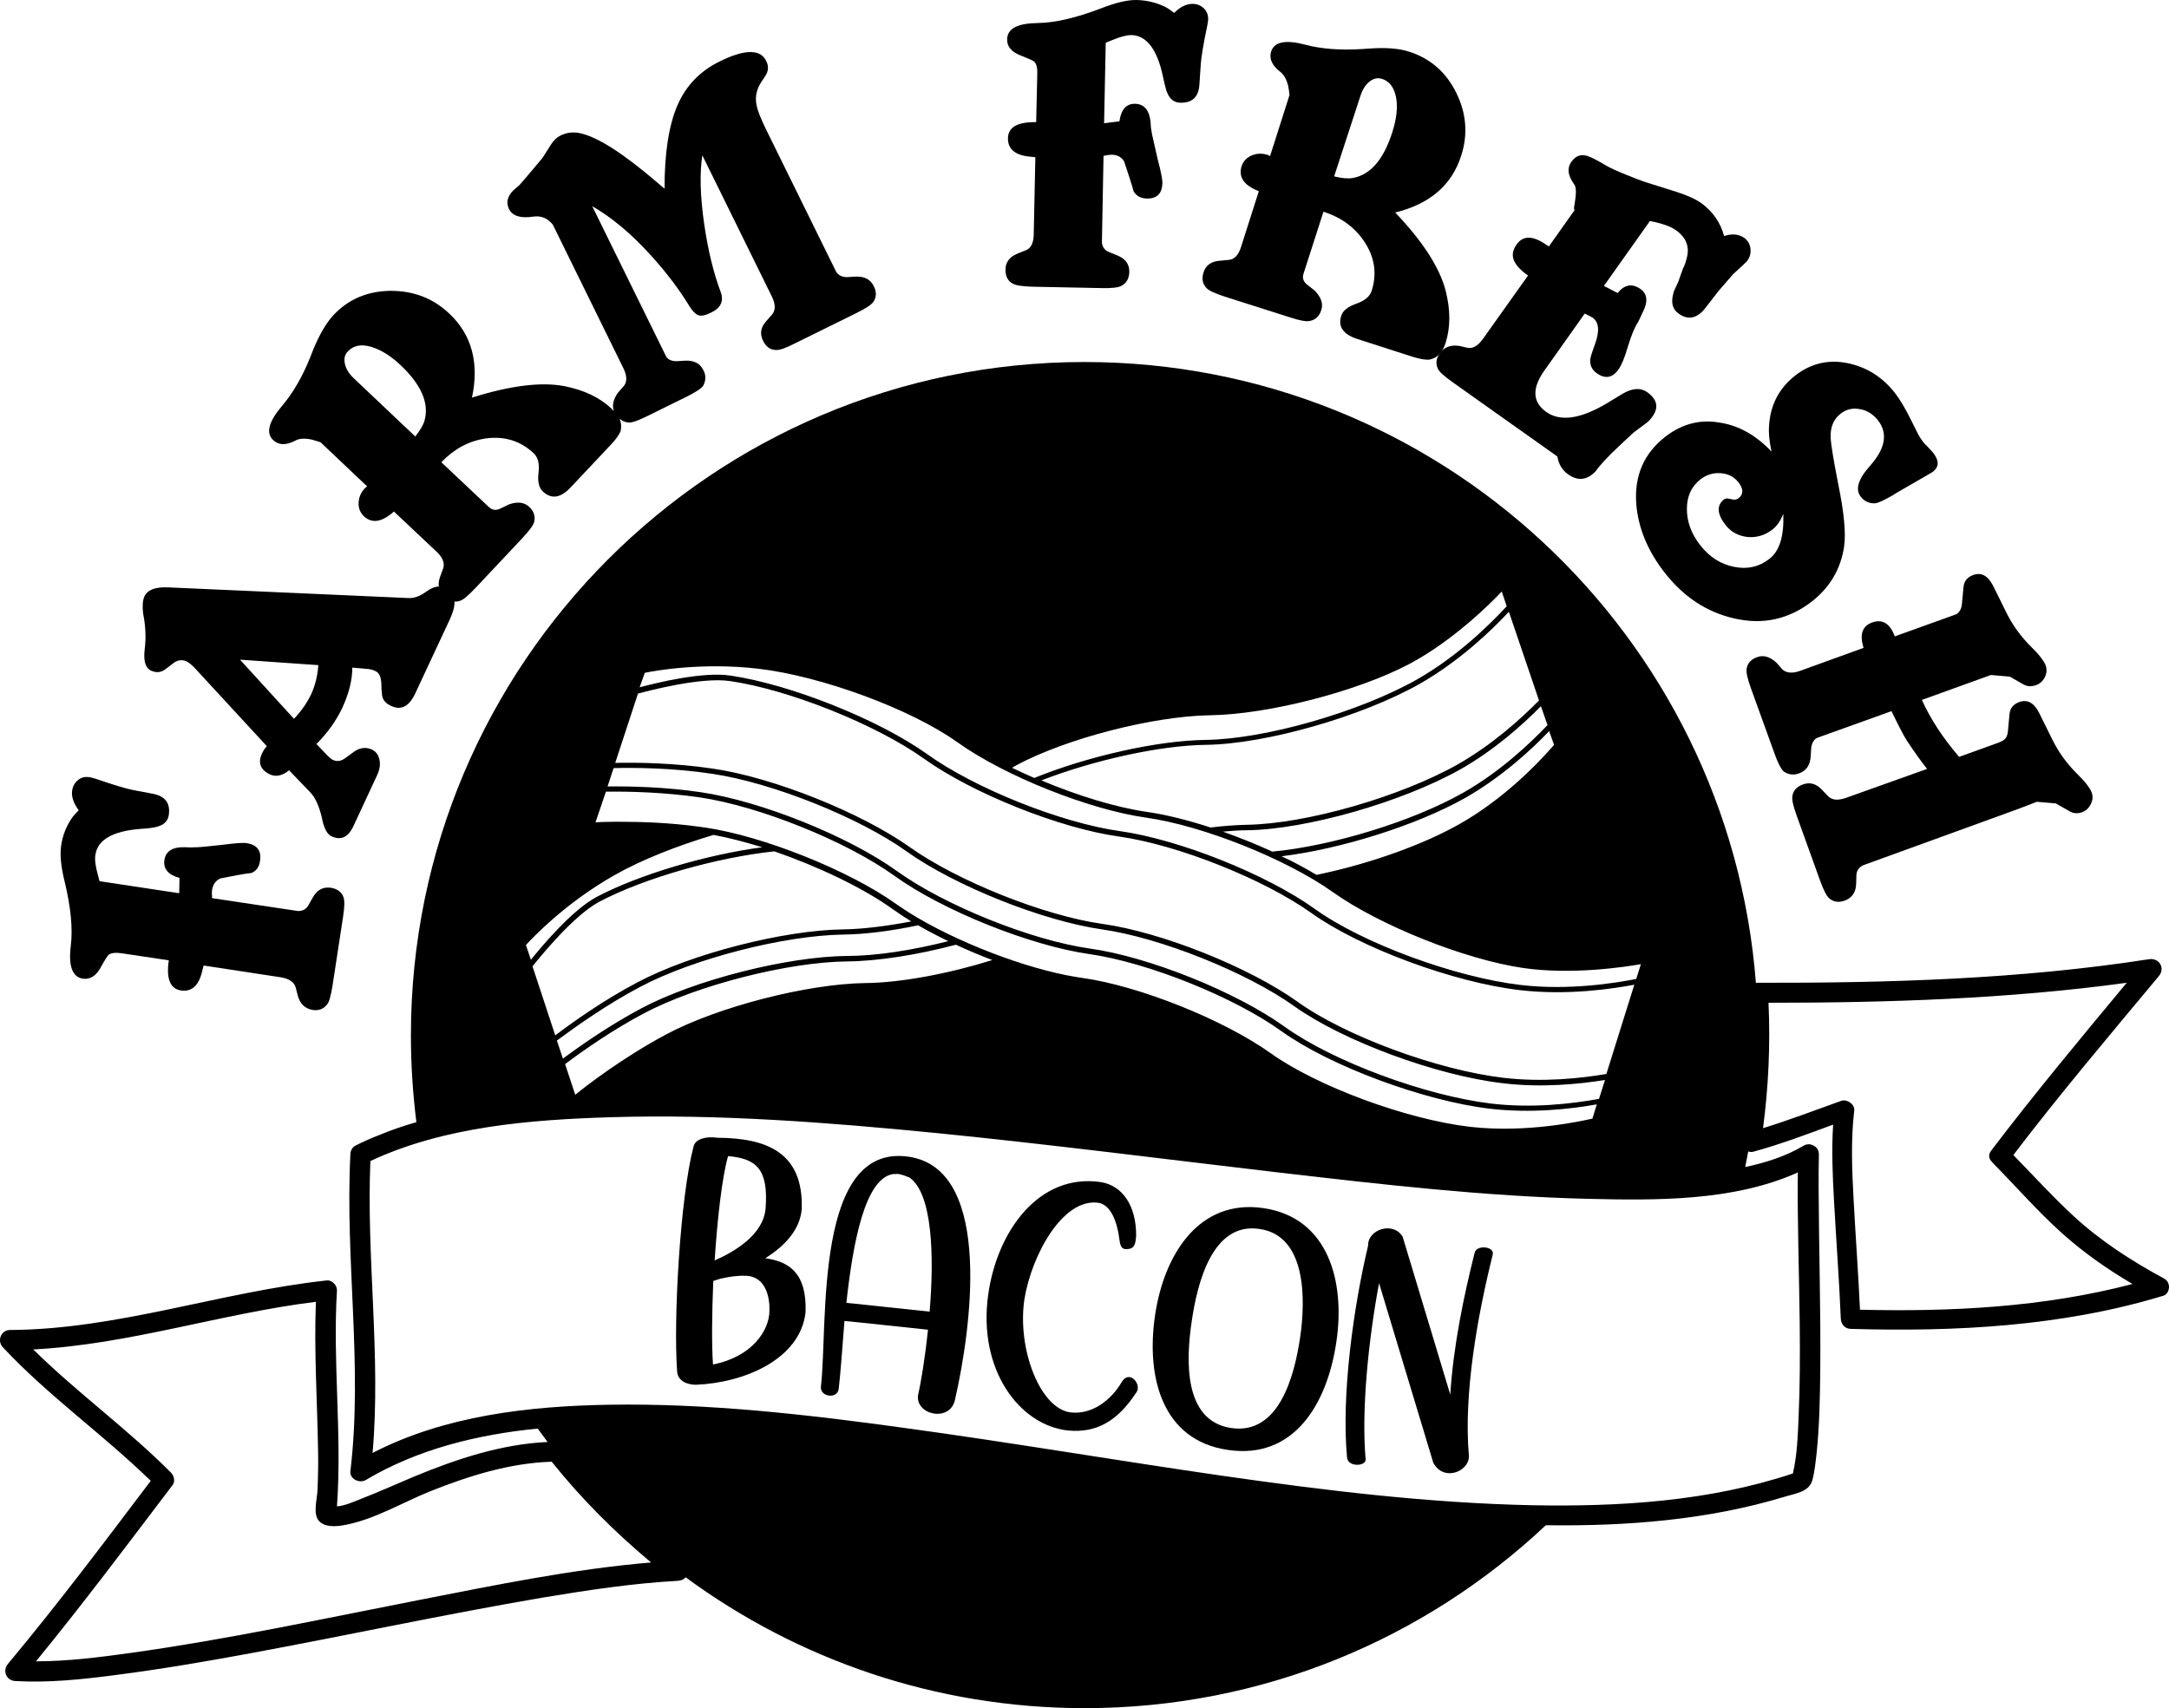 <?xml version="1.0" encoding="UTF-8" standalone="no"?>
<!-- Generator: Adobe Illustrator 21.0.0, SVG Export Plug-In . SVG Version: 6.00 Build 0)  -->

<svg
   xmlns:dc="http://purl.org/dc/elements/1.1/"
   xmlns:cc="http://creativecommons.org/ns#"
   xmlns:rdf="http://www.w3.org/1999/02/22-rdf-syntax-ns#"
   xmlns:svg="http://www.w3.org/2000/svg"
   xmlns="http://www.w3.org/2000/svg"
   xmlns:sodipodi="http://sodipodi.sourceforge.net/DTD/sodipodi-0.dtd"
   xmlns:inkscape="http://www.inkscape.org/namespaces/inkscape"
   version="1.1"
   id="Layer_1"
   x="0px"
   y="0px"
   viewBox="0 0 791.97 623.807"
   xml:space="preserve"
   sodipodi:docname="8013.svg"
   width="791.97"
   height="623.807"
   inkscape:version="0.92.3 (2405546, 2018-03-11)"><defs
   id="defs386" /><sodipodi:namedview
   pagecolor="#ffffff"
   bordercolor="#666666"
   borderopacity="1"
   objecttolerance="10"
   gridtolerance="10"
   guidetolerance="10"
   inkscape:pageopacity="0"
   inkscape:pageshadow="2"
   inkscape:window-width="640"
   inkscape:window-height="480"
   id="namedview384"
   showgrid="false"
   fit-margin-top="0"
   fit-margin-left="0"
   fit-margin-right="0"
   fit-margin-bottom="0"
   inkscape:zoom="0.27314815"
   inkscape:cx="395.93779"
   inkscape:cy="311.9"
   inkscape:window-x="0"
   inkscape:window-y="0"
   inkscape:window-maximized="0"
   inkscape:current-layer="Layer_1" />
<g
   id="g381"
   transform="translate(-36.062,-120.093)">
	<path
   d="m 61.9,465.6 c -0.9,7.3 0.6,11.3 4.4,11.9 2.7,0.4 5,-1.1 6.7,-4.4 1.2,-2.2 2.1,-3.6 2.7,-4.3 0.9,-0.7 2.5,-0.9 4.6,-0.6 l 17.4,2.6 c -1,6.7 0.5,10.4 4.4,11 4,0.6 6.6,-1.8 7.8,-7.1 l 0.5,-2 28.2,4.3 c 3,0.5 4.8,1.7 5.4,3.6 l 0.8,3.1 c 0.8,3 2.6,4.7 5.3,5.2 2.3,0.4 4.1,-0.3 5.4,-2 0.8,-0.9 1.4,-3.3 2,-7 l 3.8,-24.8 c 0.6,-3.8 0.6,-6.2 0.2,-7.3 -0.7,-2 -2.3,-3.1 -4.6,-3.5 -2.8,-0.4 -5,0.7 -6.6,3.5 l -1.7,3 c -0.8,1.4 -2.1,2 -3.7,2 l -31.4,-4.7 c -0.1,-1.5 -0.1,-2.5 0,-3 0.3,-2 1.3,-3.4 3,-4.2 4.9,-1 8.7,-1.7 11.4,-2 1.8,-0.8 2.8,-2.2 3.1,-4.4 0.6,-3.8 -1.1,-5.9 -4.9,-6.5 -1.2,-0.2 -4.1,0 -8.7,0.6 -5.3,0.6 -8.4,0.9 -9.5,0.9 -1.6,0.1 -3,0.1 -4.2,0 -4.5,-0.2 -7.1,1.4 -7.6,4.6 -0.5,3.3 1.4,5.5 5.5,6.6 l -0.1,5.6 -29.1,-4.4 -0.6,-2.3 c -0.9,-3.2 -1.2,-5.7 -0.9,-7.3 0.8,-5.6 6.4,-8.7 16.5,-9.5 3.3,-0.2 5.4,-0.5 6.4,-0.9 2.3,-0.7 3.6,-2.1 3.9,-4.2 0.6,-4.3 -1.3,-6.8 -5.7,-7.7 l -7.4,-1.4 c -2.5,-0.5 -6.9,-1.8 -13.3,-4 -1.1,-0.4 -2,-0.6 -2.7,-0.7 -1.5,-0.2 -2.9,0.1 -4.1,1.1 -1.2,1 -1.9,2.3 -2.1,3.9 -0.3,2.1 0.5,4.5 2.4,7.1 -1.1,1.1 -2,2.1 -2.6,3 -2,3 -3.3,6.3 -3.8,9.9 -0.5,3.3 -0.1,7.7 1.3,13.3 2.2,9.1 3,17.1 2.2,23.4 z"
   id="path355"
   inkscape:connector-curvature="0" />
	<path
   d="m 88.9,357.1 c -0.5,4.3 0.2,6.9 2.3,7.9 2,0.9 3.7,0.7 5.4,-0.6 l 2.6,-2 c 1.6,-1.3 3.3,-1.5 4.9,-0.8 0.9,0.4 2,1.3 3.3,2.7 l 26.1,28.3 c -0.7,0.7 -1.2,1.5 -1.7,2.5 -1.7,3.5 -0.7,6.1 2.8,7.8 2.2,1 4.6,0.5 7,-1.5 l 7.8,8.1 c 1.8,1.9 3.2,5 4.2,9.3 0.7,3.7 1.9,6 3.5,6.7 3.4,1.6 6.1,0.4 8,-3.7 l 8.7,-18.7 c 0.9,-2 1.2,-3.8 0.8,-5.6 -0.4,-1.8 -1.3,-3 -2.8,-3.7 -2.2,-1 -4.6,-0.7 -7,1.2 l -2.6,1.9 c -1.6,1.2 -3.1,1.4 -4.6,0.7 -0.6,-0.3 -1.2,-0.8 -2,-1.6 l -4,-4.2 c 4.1,-4.1 7.2,-8.5 9.4,-13.1 2.5,-5.4 3.7,-10.3 3.7,-14.8 l 5.7,0.5 c 0.9,0.1 1.8,0.3 2.8,0.8 1.3,0.6 2,2.1 2.1,4.6 0,1.6 0.1,2.7 0.2,3.3 0,2.2 1.1,3.8 3.4,4.8 3.6,1.7 6.5,0.2 8.7,-4.4 l 12.7,-27.2 c 1.2,-2.6 1.8,-4.7 1.7,-6.5 0.6,0 1.3,0 2,-0.3 1.2,-0.3 3,-1.9 5.6,-4.6 l 17.2,-18.3 c 2.6,-2.8 4,-4.7 4.3,-5.9 0.5,-2 -0.1,-3.9 -1.8,-5.5 -1.8,-1.7 -4.3,-2 -7.4,-0.9 l -3.1,1.5 c -1.6,0.8 -3,0.6 -4.2,-0.5 l -17.4,-16.4 c 4.7,-4.9 10.1,-7.8 16.3,-8.7 6.8,-0.9 12.6,0.9 17.4,5.4 1.6,1.5 2.2,3.8 1.8,7.1 -0.4,3.2 0.1,5.5 1.6,6.9 3.1,2.9 6.5,2.4 10.2,-1.6 l 14.6,-15.5 c 1.9,-2 3.1,-3.7 3.6,-5.1 0.3,-1.5 0.2,-2.9 -0.4,-4.4 0.9,0.8 2,1.3 3.3,1.4 1.2,0.1 3.5,-0.7 6.9,-2.4 l 14.2,-7 c 3.2,-1.6 5.3,-2.9 6.1,-4 1,-1.9 1.1,-3.8 0.1,-5.7 -1.2,-2.5 -3.4,-3.6 -6.6,-3.5 l -3.2,0.2 c -2,0 -3.3,-0.7 -3.9,-1.9 l -26.9,-54.7 c 7,4 14.1,9.9 21.2,17.7 5.8,6.4 10.5,12.6 14.1,18.5 1.2,2 2.4,3.2 3.4,3.6 1.1,0.4 2.6,0.1 4.8,-1 3.5,-1.7 4.6,-4.2 3.4,-7.5 -2.6,-6.9 -4.6,-15.1 -6,-24.7 -1.5,-10.2 -1.7,-18.7 -0.7,-25.2 l 25.4,51.6 c 1.3,2.7 1.4,4.8 0.2,6.4 l -2.2,2.5 c -2.1,2.3 -2.5,4.7 -1.2,7.3 1.1,2.2 2.7,3.3 4.7,3.3 1.3,0.1 3.6,-0.7 6.9,-2.4 l 22.5,-11.1 c 3.4,-1.7 5.4,-3 6.1,-4 1.2,-1.7 1.3,-3.7 0.2,-5.8 -1.2,-2.5 -3.4,-3.6 -6.6,-3.5 l -3.2,0.2 c -1.8,0 -3.1,-0.7 -3.9,-1.9 L 315.6,167 c -1.8,-3.7 -2.9,-6.5 -3.3,-8.5 -0.6,-3 0,-5.8 1.7,-8.4 l 1.4,-2.1 c 1.3,-1.9 1.4,-3.8 0.4,-5.7 -2.1,-4.3 -7.8,-4.3 -16.9,0.2 -7.2,3.5 -12.4,8.9 -15.5,16.1 -3.1,7.2 -4.7,17.3 -4.7,30.4 l -2.7,-2.3 c -12.5,-10.7 -21.9,-16.7 -28.3,-18 -2.4,-0.5 -4.8,-0.2 -7,0.9 -1.4,0.7 -2.5,1.8 -3.4,3.2 l -3.1,4.9 c -3.7,4.4 -6.5,7.8 -8.5,10 l -2.3,2 c -2.1,2.2 -2.6,4.4 -1.5,6.7 1.3,2.6 4.2,3.5 8.9,2.8 2.8,-0.4 5.1,0.5 7.1,2.9 l 25.8,52.5 c 1.3,2.7 1.4,4.8 0.2,6.4 l -2.2,2.5 c -1.7,2.4 -2.2,4.6 -1.5,6.7 -0.3,-0.3 -0.6,-0.6 -0.9,-0.9 -4.3,-4.1 -10.1,-6.8 -17.2,-8.2 -8.5,-1.6 -19.7,-0.2 -33.7,4.2 2.7,-12.7 -0.1,-23 -8.3,-30.7 -5.9,-5.6 -13,-8.3 -21.4,-8.3 -8.4,0.1 -15.4,3 -20.9,8.9 -2.6,2.8 -5,6.9 -7.3,12.4 l -1.1,2.8 c -2.9,7.3 -6.4,13.3 -10.5,18.1 -4.8,5.7 -5.8,9.8 -3.1,12.3 2,1.9 4.7,2 8.1,0.2 1.4,-0.8 3.4,-0.9 5.9,-0.4 1,0.3 2.1,0.6 3.3,1 l 17,16.1 c -0.2,0.2 -0.4,0.4 -0.6,0.5 l -0.3,0.3 c -1.4,1.5 -2.1,3.2 -2.2,5.2 -0.1,2 0.6,3.6 1.9,4.9 3,2.8 6.6,2.2 11,-1.7 l 15.6,14.7 c 2.2,2.1 3,4.1 2.4,6 l -1.1,3 c -0.5,1.4 -0.7,2.6 -0.5,3.7 -1.4,0 -2.8,0.6 -4.4,1.7 -2.4,1.8 -4.6,2.6 -6.6,2.5 l -87.8,-3.9 c -4.6,-0.2 -7.5,0.8 -8.7,3.3 -0.6,1.3 -0.8,3.3 -0.5,6.1 1,5 1.1,9.4 0.6,13.1 z m 102.2,-83.5 c -0.5,1.8 -1.7,3.7 -3.4,5.9 l -22.5,-21.3 c -1.7,-1.6 -2.8,-3.4 -3.2,-5.2 -0.4,-1.9 -0.1,-3.4 1.1,-4.6 2,-2.1 4.7,-2.7 8.3,-1.7 3.5,1 7.2,3.2 11,6.8 7.5,7.1 10.4,13.9 8.7,20.1 z M 152.3,363 c -0.3,4 -1.2,7.6 -2.7,10.8 -1.3,2.7 -3,5.2 -5.1,7.6 l -1.1,1.2 -19.7,-21.6 z"
   id="path357"
   inkscape:connector-curvature="0" />
	<path
   d="m 410.6,211.5 -3,1.2 c -2.9,1.2 -4.4,3.1 -4.4,5.9 0,2.4 0.8,4.1 2.7,5.1 1,0.6 3.4,1 7.2,1.1 l 25.1,0.5 c 3.8,0.1 6.2,-0.2 7.3,-0.8 1.9,-1 2.8,-2.7 2.9,-5 0.1,-2.9 -1.4,-4.9 -4.3,-6.1 l -3.2,-1.3 c -1.5,-0.6 -2.3,-1.8 -2.5,-3.4 L 439,177 c 1.4,-0.3 2.4,-0.4 2.9,-0.4 2.1,0 3.6,0.8 4.6,2.4 1.6,4.8 2.8,8.4 3.5,11 1,1.7 2.6,2.5 4.7,2.6 3.8,0.1 5.7,-1.8 5.8,-5.7 0,-1.2 -0.5,-4.1 -1.7,-8.5 -1.2,-5.2 -1.9,-8.3 -2.1,-9.3 -0.3,-1.5 -0.5,-2.9 -0.5,-4.2 -0.4,-4.5 -2.3,-6.8 -5.6,-6.9 -3.3,-0.1 -5.2,2.1 -5.8,6.4 l -5.6,0.7 0.6,-29.4 2.2,-0.9 c 3.1,-1.3 5.5,-1.9 7.1,-1.9 5.6,0.1 9.5,5.2 11.6,15.2 0.7,3.2 1.2,5.3 1.7,6.2 1,2.2 2.6,3.3 4.7,3.3 4.3,0.1 6.6,-2.1 6.9,-6.6 l 0.5,-7.5 c 0.2,-2.6 0.9,-7.1 2.3,-13.7 0.2,-1.1 0.4,-2 0.4,-2.8 0,-1.5 -0.5,-2.8 -1.6,-3.9 -1.1,-1 -2.5,-1.6 -4.1,-1.6 -2.2,0 -4.4,1 -6.7,3.3 -1.2,-0.9 -2.3,-1.7 -3.3,-2.2 -3.3,-1.6 -6.7,-2.4 -10.3,-2.5 -3.3,-0.1 -7.6,0.9 -13,3 -9.1,3.5 -16.8,5.3 -23.2,5.4 -7.4,0.1 -11.1,2 -11.2,5.9 -0.1,2.8 1.7,4.8 5.3,6.1 2.3,0.9 3.9,1.6 4.6,2.1 0.8,0.8 1.2,2.3 1.1,4.5 l -0.4,17.6 c -6.8,-0.1 -10.2,1.8 -10.3,5.8 -0.1,4 2.6,6.3 8,6.8 l 2,0.2 -0.6,28.5 c -0.1,2.8 -1,4.8 -2.9,5.5 z"
   id="path359"
   inkscape:connector-curvature="0" />
	<path
   d="m 475.5,219.6 c -0.7,2.3 -0.4,4.1 1.1,5.7 0.8,0.9 3,1.9 6.6,3.1 l 23.9,7.6 c 3.6,1.2 6,1.6 7.2,1.3 2.1,-0.4 3.5,-1.7 4.2,-4 0.8,-2.3 -0.1,-4.7 -2.4,-7.1 l -2.7,-2.1 c -1.4,-1.1 -1.9,-2.4 -1.4,-4 l 7.3,-22.7 c 6.5,2.1 11.4,5.7 14.9,10.9 3.8,5.7 4.7,11.7 2.7,18 -0.7,2.1 -2.5,3.6 -5.6,4.7 -3.1,1.1 -4.9,2.5 -5.5,4.4 -1.3,4 0.7,6.8 5.9,8.5 l 20.2,6.5 c 2.6,0.8 4.7,1.2 6.2,1 2.8,-0.6 4.7,-2.6 5.8,-6.1 1.8,-5.7 1.8,-12 0,-19.1 -2.2,-8.4 -8.3,-17.9 -18.4,-28.5 12.6,-3.1 20.7,-10 24.1,-20.8 2.5,-7.7 1.9,-15.4 -1.8,-22.9 -3.7,-7.5 -9.4,-12.5 -17.1,-15 -3.6,-1.2 -8.4,-1.6 -14.3,-1.2 l -3,0.2 c -7.8,0.5 -14.8,0 -20.8,-1.6 -7.2,-1.9 -11.3,-1 -12.4,2.5 -0.8,2.6 0.3,5.1 3.3,7.4 1.3,1 2.3,2.7 2.9,5.1 0.2,1 0.4,2.2 0.5,3.4 l -7.1,22.3 c -0.3,-0.1 -0.5,-0.2 -0.7,-0.4 l -0.4,-0.1 c -2,-0.6 -3.8,-0.5 -5.7,0.3 -1.8,0.8 -3,2.1 -3.6,3.9 -1.2,3.9 0.8,7 6.3,9.1 l -6.5,20.4 c -0.9,2.9 -2.4,4.5 -4.4,4.7 l -3.2,0.3 c -3.3,0.2 -5.3,1.7 -6.1,4.3 z m 57.3,-64.5 c 0.7,-2.2 1.8,-4 3.3,-5.2 1.5,-1.2 3,-1.5 4.6,-1 2.7,0.9 4.4,3.1 5.1,6.7 0.7,3.6 0.2,7.9 -1.4,12.9 -3.2,9.9 -7.9,15.4 -14.4,16.6 -1.8,0.3 -4.1,0.1 -6.8,-0.6 z"
   id="path361"
   inkscape:connector-curvature="0" />
	<path
   d="m 561.8,249.1 c -1.4,1.9 -1.6,3.8 -0.7,5.7 0.5,1.1 2.3,2.7 5.4,4.9 l 38.2,27.1 c 0.5,2.9 1.8,5 3.9,6.5 3.5,2.5 6.8,2.2 9.9,-0.9 1.8,-2.5 4.5,-5.4 8.1,-8.8 2.2,-2.1 4.2,-3.9 6,-5.6 l 4.7,-3.5 c 0.8,-0.6 1.5,-1.4 2.2,-2.4 2.3,-3.3 1.6,-6.2 -2,-8.8 -2.4,-1.7 -5.4,-1.5 -9,0.6 l -5.6,3.4 c -9.7,5.8 -17.1,6.9 -22.3,3.2 -5,-3.6 -5.2,-8.6 -0.7,-15 l 14.8,-20.9 c 1.6,0.8 2.6,1.3 2.9,1.5 2.3,1.7 2.6,4.9 0.8,9.8 -1.1,3 -1.7,4.9 -1.7,5.6 -0.1,2.1 0.7,3.7 2.4,4.9 3.1,2.2 5.8,1.7 8,-1.5 1,-1.4 2.2,-4.2 3.4,-8.4 1.3,-4.2 2.5,-7.1 3.7,-8.8 0.7,-1.5 1.2,-2.6 1.6,-3.4 2.1,-4 1.8,-6.9 -0.8,-8.7 -3,-2.1 -5.8,-1.6 -8.3,1.5 l -5,-2.6 16.8,-23.7 c 4.5,0.9 7.6,2 9.4,3.3 3.9,2.7 5.2,6.2 4,10.4 -0.4,1.7 -0.9,2.9 -1.3,3.6 -1,2.8 -1.6,4.4 -1.7,4.8 -1.2,2.6 -1.9,4 -1.8,4.2 -1,3.4 -0.4,6 2,7.6 3.4,2.4 6.7,1.7 9.7,-2.2 l 4.8,-6.2 5.3,-6.1 3.9,-3.6 c 0.8,-0.7 1.2,-1.2 1.4,-1.5 0.9,-1.3 1.2,-2.7 1,-4.3 -0.2,-1.6 -1,-2.9 -2.2,-3.8 -2,-1.4 -4.5,-1.7 -7.4,-0.7 -1.4,-5.1 -4.2,-9 -8.3,-12 -2.1,-1.5 -5.2,-2.9 -9.3,-4.2 l -11.4,-3.6 c -1.3,-0.4 -3.6,-1.3 -6.8,-2.6 -3.2,-1.3 -5.7,-2.4 -7.4,-3.4 -3,-1.8 -5.1,-2.9 -6.3,-3.3 -2.6,-1 -4.7,-0.3 -6.3,2 -1.6,2.3 -1.3,4.9 0.9,8 0.7,0.8 0.9,2.3 0.7,4.3 0,0.5 -0.2,1.9 -0.6,4.3 -0.1,1 0.1,1.2 0.5,0.6 l -9.7,13.7 -0.9,-0.6 c -4.9,-3.4 -8.5,-3.5 -10.9,-0.1 -2,2.8 -1.8,5.5 0.6,8.2 0.9,1 2.1,2.1 3.6,3.1 l -16.5,23.2 c -1.8,2.5 -3.7,3.6 -5.6,3.2 l -3.1,-0.7 c -3.1,-0.4 -5.4,0.4 -7,2.7 z"
   id="path363"
   inkscape:connector-curvature="0" />
	<path
   d="m 664.4,274.5 c -7.4,-1.4 -14.1,0.3 -20.3,5.1 -7.8,6.1 -11.3,14.2 -10.6,24.4 0.7,8.9 4.2,17.4 10.6,25.5 6.8,8.6 15.1,14.1 25,16.4 10.6,2.5 20.1,0.4 28.6,-6.2 6.6,-5.2 10.5,-11.9 11.7,-20 0.7,-4.8 0,-12.4 -2.1,-22.6 -1.6,-8.2 -2.6,-13.9 -2.8,-17 -0.2,-3.9 1,-6.9 3.6,-8.9 2,-1.6 4.3,-2.2 7,-1.7 2.6,0.4 4.8,1.8 6.6,4 3.8,4.8 2.8,10.4 -2.9,16.8 -4.3,4.8 -5.4,8.6 -3.3,11.2 1.3,1.7 3.1,2.5 5.2,2.4 1.1,-0.1 3.3,-1.1 6.6,-3 0.3,-0.3 2.1,-1.3 5.2,-3.1 5.6,-3.2 8.7,-5 9.3,-5.4 2.3,-1.8 2.3,-4 0.3,-6.7 l -0.3,-0.4 -2.4,-2.6 c -0.1,0 -0.4,-0.3 -0.9,-0.9 -1,-1.3 -2,-2.8 -2.8,-4.6 l -1.7,-3.4 c -2.2,-4.5 -4.3,-8 -6.2,-10.4 -4.5,-5.7 -10.3,-9.3 -17.2,-10.7 -7,-1.4 -13.3,0.1 -19,4.5 -6,4.7 -9.2,10.9 -9.6,18.5 -0.2,2.5 0.1,5.6 0.9,9.3 -5.5,-5.8 -11.7,-9.4 -18.5,-10.5 z m 22.8,33.2 c 0.3,8.1 -1.3,13.6 -5.1,16.5 -3.7,2.9 -8,3.9 -12.9,2.9 -4.9,-1 -9,-3.6 -12.4,-8 -3.2,-4.1 -4.8,-8.5 -4.8,-13.1 0,-4.6 1.6,-8.2 4.9,-10.8 2.2,-1.7 4.6,-2.5 7.4,-2.3 2.8,0.2 4.9,1.3 6.5,3.3 1.9,2.4 1.9,4.4 0.1,5.8 -0.6,0.5 -1.4,0.7 -2.1,0.5 l -1.6,-0.3 c -0.6,-0.2 -1.2,0 -1.7,0.3 -2.7,2.2 -2.5,5.3 0.6,9.3 2,2.6 4.7,4 8,4.4 3.3,0.3 6.4,-0.6 9.1,-2.7 1.7,-1.3 3,-3.2 4,-5.8 z"
   id="path365"
   inkscape:connector-curvature="0" />
	<path
   d="m 719.7,347.4 c -3.7,1.3 -4.7,4.4 -3.2,9.3 l -23.2,8.4 c -2.8,1 -4.9,0.8 -6.4,-0.5 l -2.2,-2.5 c -2.4,-2.2 -4.8,-2.9 -7.1,-2 -2.2,0.8 -3.5,2.2 -3.8,4.3 -0.2,1.2 0.3,3.5 1.6,7.1 l 8.6,23.8 c 1.2,3.4 2.3,5.5 3.3,6.5 1.8,1.2 3.6,1.5 5.7,0.7 2.6,-0.9 4,-3 4.2,-6.2 l 0.2,-3.2 c 0.3,-1.9 1.1,-3.1 2.3,-3.6 l 27,-9.7 c 2.7,5.6 4.6,9.2 5.7,10.9 2.6,3.9 5,7.3 7.3,10.2 L 710,411.5 c -2.9,1 -5,0.8 -6.4,-0.6 l -2.2,-2.3 c -2.1,-2.3 -4.5,-3 -7.1,-2 -2.2,0.8 -3.5,2.2 -3.8,4.3 -0.2,1.2 0.3,3.5 1.6,7.1 l 8.5,23.6 c 1.3,3.6 2.4,5.7 3.3,6.5 1.6,1.4 3.5,1.7 5.7,0.9 2.7,-1 4.1,-3 4.2,-6.1 l 0.1,-3.3 c 0.1,-1.6 0.9,-2.7 2.4,-3.5 l 57,-20.7 6.5,-2.5 6.9,0.6 5.1,2.9 c 1.4,0.8 2.9,0.9 4.5,0.3 1.4,-0.5 2.5,-1.5 3.2,-3 0.7,-1.4 0.8,-2.8 0.3,-4.2 -0.6,-1.6 -2.4,-4 -5.5,-7 -3.6,-3.6 -6.6,-7.7 -8.9,-12.4 l -4.8,-9.7 c -1.9,-3.7 -4.3,-5 -7.3,-3.9 -2.1,0.8 -3.3,2.2 -3.5,4.4 l -0.6,6.4 c -0.2,1.7 -0.8,2.8 -2.1,3.4 -0.1,0.1 -0.9,0.5 -2.4,1 l -13.3,4.8 c -6,-7 -10.5,-13.9 -13.6,-20.8 l 25.2,-9.1 6.9,0.6 5.1,2.9 c 1.3,0.7 2.7,0.8 4.5,0.2 1.4,-0.5 2.5,-1.5 3.2,-2.9 0.7,-1.4 0.8,-2.8 0.3,-4.3 -0.6,-1.6 -2.4,-4 -5.5,-7 -3.6,-3.6 -6.6,-7.7 -8.9,-12.4 l -4.8,-9.7 c -1.9,-3.7 -4.3,-5 -7.3,-3.9 -2.1,0.8 -3.3,2.2 -3.5,4.4 l -0.6,6.4 c -0.2,1.6 -0.9,2.8 -2,3.5 l -22.5,8.1 c -1.7,-4.7 -4.5,-6.4 -8.2,-5.1 z"
   id="path367"
   inkscape:connector-curvature="0" />
	<path
   d="m 826.2,587 c -11.8,-6.4 -23,-13.6 -32.9,-22.7 -7.7,-7.1 -14.8,-14.9 -22.1,-22.4 17,-22.3 35.1,-43.7 53.1,-65.3 2.5,-3 0.1,-6.8 -3.6,-6.2 -47,7.3 -95.2,8.7 -142.7,8.6 -0.3,0 -0.5,0 -0.8,0.1 C 667.4,352.2 561.4,252.3 432,252.3 c -135.8,0 -245.9,110.1 -245.9,245.9 0,10.8 0.7,21.3 2,31.7 -4.5,1.3 -9,2.8 -13.3,4.6 -3.1,1.2 -6.1,2.5 -9,4 -1.2,0.6 -1.8,2 -1.8,3.2 -2,38.6 4.6,77.2 0,115.7 -0.3,2.9 3.4,4.5 5.6,3.2 19,-11.3 40.7,-16.6 62.8,-18.8 1.2,1.6 2.4,3.3 3.6,4.9 -17,0.8 -33.2,6.2 -48.9,12.7 -6.4,2.7 -12.8,5.6 -19.3,8.1 -2,0.8 -6,2.6 -8.7,2.7 1.9,-26.2 -1.6,-52.5 0,-78.8 0.1,-1.9 -1.8,-3.9 -3.7,-3.7 -38.9,4.2 -76.3,17.9 -115.7,18.1 -3.3,0 -4.8,4 -2.6,6.3 16.6,17.8 36.6,31.8 54,48.8 -17,22.5 -34,45.1 -52.1,66.8 -2.1,2.5 -0.7,6.1 2.6,6.3 12.2,0.7 24.6,-0.6 36.7,-2.2 16.4,-2.1 32.7,-4.9 49,-7.9 35.7,-6.6 71.3,-14.3 107.1,-20.4 16.3,-2.7 32.7,-5.2 49.2,-6.1 1.2,-0.1 2.2,-0.5 2.8,-1.3 40.8,30 91.2,47.8 145.7,47.8 65.2,0 124.4,-25.4 168.4,-66.8 29.5,0.4 59.1,-1.9 87.2,-10.4 3.8,-1.2 8.9,-1.7 10.1,-6 0.9,-3.3 1.2,-6.8 1.6,-10.2 1,-9.9 1.2,-19.9 1.3,-29.9 0.2,-22.3 -0.5,-44.6 -0.6,-66.9 0,-4 0,-8 0.1,-12 0,-1.6 -0.8,-2.7 -1.9,-3.2 -1,-0.6 -2.3,-0.8 -3.7,0 -6.5,3.9 -13.9,6.2 -21.3,7.8 0.4,-1.9 0.7,-3.8 1.1,-5.7 0.6,0.2 1.4,0.3 2.2,0 9.8,-2.7 19.3,-6.3 28.8,-9.8 -0.6,9.1 -0.2,18.4 0.3,27.5 0.8,14.5 1.9,28.9 2.5,43.4 0.1,2.1 1.6,3.7 3.7,3.7 38.1,1.1 77,-0.9 113.7,-12 2.7,-0.5 3.5,-4.9 0.6,-6.4 z M 603.5,392.1 c -0.3,0.3 -0.7,0.9 -1.4,1.6 0,0 0,0 -0.1,0.1 -4.4,5 -16.9,18.1 -32.8,27.1 -13.3,7.6 -32.3,14.3 -49.7,18.1 -0.9,0.2 -1.8,0.4 -2.7,0.6 -3.9,-2.3 -8.2,-4.7 -12.8,-6.8 21.4,-2.6 49.2,-11.2 67.2,-21.4 13.5,-7.7 24.5,-18 30.5,-24.3 z m -2.4,-7.2 c -5.8,6.1 -17,16.9 -30.8,24.7 -18.7,10.6 -48.2,19.5 -69.7,21.5 -5.8,-2.7 -11.9,-5.1 -18,-7.3 3.1,-0.3 6,-0.5 8.8,-0.5 21.7,-0.3 56.7,-10.3 78,-22.3 12.3,-7 22.5,-16.1 29.3,-23 z m -3.1,-9 c -6.7,6.8 -17.1,16.2 -29.6,23.3 -21,11.9 -55.6,21.8 -77.1,22.1 -4.1,0.1 -8.5,0.4 -13.2,1 -8.3,-2.7 -16.3,-4.7 -23.2,-5.7 -11.2,-1.6 -25.3,-5.9 -38.6,-11.5 18.8,-7.3 43.1,-12.8 60.2,-13 21.8,-0.3 56.8,-10.3 78,-22.3 14.5,-8.3 26.2,-19.5 32.5,-26.3 z m -190.9,23.7 c 18.2,-9.8 50,-18 70.9,-18.3 21.1,-0.3 53.7,-8.7 72.6,-18.7 15.9,-8.4 29.9,-22.3 33.8,-26.5 l 1.8,5.4 c -6,6.5 -17.8,18.2 -32.7,26.7 -21,11.9 -55.5,21.8 -77.1,22.1 -17.9,0.2 -43.5,6.1 -62.7,13.9 -2.7,-1.2 -5.4,-2.4 -8.1,-3.7 0.5,-0.4 1,-0.6 1.5,-0.9 z M 271.5,365.8 c 3.3,-0.7 20.8,-3.9 41.4,-1.5 23.2,2.7 55.9,14.8 72.8,26.9 17.2,12.3 48.1,24.6 68.9,27.5 20.6,2.9 51.1,15.1 68,27.1 17.1,12.2 48.3,24.7 69.6,27.8 17.8,2.6 37.3,-0.4 43,-1.4 l -1.7,5.4 c -7.1,1.4 -24.4,4.3 -42.2,2.2 C 567.4,477 533.6,464.6 516.1,452 498.4,439.3 466.4,426.6 444.9,423.6 423.5,420.6 392,408 374.6,395.5 356.8,382.8 324.6,370 302.7,366.8 v 0 c -10.2,-1.5 -27.1,2.7 -33.1,4.3 z m -16.6,83.6 c 16.5,-8.7 43.1,-16.2 63.9,-18.4 15.9,5.5 32.4,13.3 43.2,21.1 2.1,1.5 4.4,3 6.8,4.5 -9,1.7 -17.6,2.8 -24.9,2.9 -21.8,0.3 -55.4,8.9 -75,19.3 -12,6.3 -22.8,13.9 -30.1,19.4 L 230.5,473 c 2.7,-3.4 15,-18.6 24.4,-23.6 z m 14.9,31.1 v 0 c 19.4,-10.3 52.6,-18.8 74.1,-19.1 8,-0.1 17.6,-1.3 27.4,-3.4 3.4,2 7.1,3.9 11,5.8 -13,3.3 -26.3,5.4 -36.9,5.4 -21.8,0.2 -55.5,8.7 -75.1,19.1 v 0 c -11.3,6 -21.7,13.2 -28.7,18.4 l -2.2,-6.6 c 7.3,-5.4 18.3,-13.2 30.4,-19.6 z m 1.5,9.6 v 0 c 19.3,-10.2 52.6,-18.7 74.1,-18.9 11.3,-0.1 25.7,-2.4 39.7,-6.1 4.3,2 8.8,3.9 13.3,5.6 -15.7,4.9 -33.3,8.3 -46.4,8.4 -21.1,0.3 -53.6,8.6 -72.6,18.7 -15.8,8.4 -29.4,18.9 -33.3,22.1 l -3.7,-11.2 c 6.9,-5.2 17.4,-12.5 28.9,-18.6 z M 269,373.4 c 4.1,-1.1 23,-6.1 33.5,-4.6 v 0 c 21.6,3.1 53.5,15.9 71,28.4 17.6,12.6 49.5,25.4 71.2,28.4 21.3,3 52.8,15.5 70.3,28 17.8,12.7 51.9,25.3 76.1,28.1 17.2,2 33.9,-0.5 41.7,-2 l -10.2,32.6 c -9.3,1.6 -23.3,3.1 -37.6,1.4 -23.9,-2.8 -57.7,-15.2 -75.2,-27.8 -17.8,-12.7 -49.7,-25.4 -71.2,-28.4 -21.3,-3 -52.8,-15.6 -70.3,-28 -17.7,-12.6 -49.9,-25.5 -71.9,-28.7 -14.1,-2.1 -28,-2.3 -35.7,-2.1 z m -8.9,27.2 c 7.5,-0.2 21.7,-0.1 36.1,2.1 v 0 c 21.7,3.2 53.6,15.9 71,28.4 17.7,12.6 49.6,25.3 71.2,28.4 21.2,3 52.8,15.6 70.3,28.1 17.8,12.7 51.9,25.3 76.2,28.1 14.1,1.7 27.8,0.3 37.2,-1.2 l -2.2,6.9 c -9.9,1.8 -24.5,3.5 -39.5,1.7 -24,-2.9 -57.7,-15.4 -75.2,-28 -17.8,-12.8 -49.7,-25.6 -71.2,-28.6 -21.3,-3 -52.9,-15.7 -70.3,-28.2 -17.7,-12.8 -49.9,-25.7 -71.8,-28.9 v 0 c -12.9,-1.9 -25.4,-2.2 -34,-2.1 z m -2.8,8.6 c 8.6,-0.1 21.3,0.2 34.3,2.1 v 0 c 21.7,3.2 53.5,16 71,28.6 17.6,12.7 49.5,25.5 71.1,28.6 21.2,3 52.8,15.6 70.3,28.2 17.7,12.7 51.8,25.4 76.1,28.3 14.7,1.7 29.1,0.2 39,-1.6 l -1.6,5.2 c -3.5,0.8 -23.8,5.4 -44.7,3 -23.2,-2.7 -55.9,-14.8 -72.8,-26.9 -17.1,-12.2 -48,-24.6 -68.9,-27.5 -0.6,-0.1 -1.3,-0.2 -2,-0.3 -18.5,-3 -44.1,-12.9 -60.9,-23.4 -1.8,-1.1 -3.5,-2.3 -5.1,-3.4 -17.2,-12.2 -48.4,-24.7 -69.6,-27.8 -0.7,-0.1 -1.4,-0.2 -2.2,-0.3 -10.8,-1.5 -21.3,-1.8 -28.7,-1.8 -0.8,0 -1.5,0 -2.2,0 -3.1,0 -5.5,0.1 -6.9,0.2 z m 3.3,30.4 c 9.9,-5.6 22.9,-10.7 36,-14.6 5.5,1 11.5,2.6 17.8,4.5 -20.3,2.7 -44.8,9.9 -60.4,18.1 v 0 c -9.1,4.8 -20.3,18.3 -24.1,23 l -1.8,-5.4 c 2.2,-2.4 14.4,-15.4 32.5,-25.6 z m -72,264.9 c -34.8,6.8 -69.5,14.3 -104.6,19.2 -11.5,1.6 -23.1,3.1 -34.8,3.1 17.2,-21 33.5,-42.8 49.9,-64.4 1,-1.3 0.5,-3.4 -0.6,-4.5 -15.9,-16 -34.3,-29.2 -50.3,-45 35,-1.8 68.5,-13.1 103.2,-17.4 -0.7,18.1 0.5,36.2 0.8,54.4 0.1,4.8 0,9.5 -0.2,14.3 -0.1,3.2 -1.8,8.7 0.5,11.3 2.1,2.4 6.2,2.1 9,1.6 10.9,-1.9 21.3,-8.2 31.4,-12.3 14.3,-5.7 29.1,-10.4 44.6,-10.9 10.8,13.5 23,25.7 36.3,36.8 -28.6,2.4 -57.1,8.3 -85.2,13.8 z M 692.5,548.2 c -0.2,18.5 0.5,37.1 0.7,55.6 0.1,11.1 0.1,22.2 -0.4,33.4 -0.3,6.9 -0.5,14.2 -2.1,21 -30.6,10.2 -63.3,12.2 -95.3,11.6 -37.9,-0.8 -75.7,-5.4 -113.3,-10.8 -38.8,-5.6 -77.4,-12.2 -116.3,-17.5 -35.6,-4.9 -71.6,-9 -107.5,-8.4 -29.2,0.5 -59.9,4 -86.2,17.6 3.1,-35.5 -2.3,-71.1 -0.8,-106.6 26.9,-12.6 58.4,-15.1 87.7,-16 39.8,-1.2 79.6,1.9 119.2,5.8 42,4.2 83.8,9.6 125.7,14.5 37.2,4.3 74.5,8.6 111.9,9.5 25,0.6 53.1,0.9 76.4,-9.5 0.1,-0.1 0.2,-0.2 0.3,-0.2 z m 22.7,50.2 c -0.6,-13.3 -1.6,-26.5 -2.3,-39.7 -0.6,-11 -1.1,-22.1 0.2,-33 0.3,-2.3 -2.6,-4.3 -4.7,-3.6 -9.5,3.4 -18.9,7 -28.6,10 2,-15.2 2.7,-30.5 2,-45.8 43.6,0 87.6,-1.4 130.8,-7.3 -16.8,20.2 -33.6,40.4 -49.5,61.3 -1.2,1.6 -0.8,3.1 0.3,4.1 0.1,0.1 0.2,0.3 0.3,0.4 8.4,8.5 16.3,17.6 25.2,25.6 7.9,7.1 16.6,13.2 25.8,18.6 -32.3,8.5 -66.2,10.2 -99.5,9.4 z"
   id="path369"
   inkscape:connector-curvature="0" />
	<path
   d="m 315.5,579.6 c 6.8,-4.3 12.6,-10.1 13.3,-17.9 0.7,-20.9 -13,-26 -30.8,-26.1 -3.7,-0.6 -8.1,0.3 -8.7,3.2 -4.9,18.6 -7.4,63.2 -6,82.1 0.2,3.5 3.6,4.9 6.9,4.9 17.6,-0.7 38.1,-9.3 40,-26.5 0.5,-14.3 -6,-18.5 -14.7,-19.7 z m -13.6,-37.3 c 10.3,0.9 14.8,4.7 13.7,19.1 -0.8,9.7 -11.5,15.9 -18.6,19 1,-15.2 2.7,-30.4 4.9,-38.1 z m 15.1,56.5 c 0,7.1 -6.3,16.8 -20.6,19.6 -0.5,-7 -0.4,-18.4 0.1,-30.5 0.8,-0.3 1.7,-0.5 2.5,-0.8 3,-0.7 6.1,-1.2 9.1,-1.1 7.7,0 9.1,8.2 8.9,12.8 z"
   id="path371"
   inkscape:connector-curvature="0" />
	<path
   d="m 369.4,542.8 c -36.6,-7.4 -30.9,61.4 -33.6,83.7 -0.4,3.7 6,4.7 6.5,0.8 0.6,-5 1.3,-14.4 2.1,-24.8 7.5,0.7 20.6,2.2 30.5,3.2 -1.1,10.5 -2.6,19.5 -3.6,23.7 -1.3,7.4 11.8,10.4 13.5,1.7 5.8,-25.4 13.7,-82.1 -15.4,-88.3 z m 6.1,56.3 c -9.9,-1 -23,-2.5 -30.4,-3.2 2.4,-21.9 6.8,-46.1 17.5,-47.1 v 0.1 c 0.5,-0.1 1,-0.1 1.3,-0.1 1.3,0.2 2.5,0.6 3.9,1.2 v -0.1 c 8.8,5.5 9.4,28.9 7.7,49.2 z"
   id="path373"
   inkscape:connector-curvature="0" />
	<path
   d="m 445.7,624.7 c -3.8,6.6 -10.8,12.1 -18.7,11.2 -11.1,-1.3 -19.6,-23.1 -16.9,-41.3 2.6,-16 13.8,-36.7 26.7,-35.3 3.9,0.4 6.9,4.9 8,13.5 0.4,3.6 1.7,3.6 3.3,3.4 2.5,-0.2 2.6,-2.7 2.8,-4.7 0.1,-11.1 -5,-18.4 -12.8,-19.7 -22.8,-3.4 -38,18.1 -41.2,41 -3.9,27.5 11.4,47.8 29.1,49.7 10.4,1 18.1,-3.4 24.9,-13.8 2.3,-2.8 -2.3,-8.6 -5.2,-4 z"
   id="path375"
   inkscape:connector-curvature="0" />
	<path
   d="m 497.4,561.3 c -23.7,-3.5 -36.4,17.2 -39.6,39.2 -3.3,22.4 2.5,45.6 26.6,49.1 24.2,3.6 36.3,-16.9 39.6,-39.4 3.3,-21.9 -2.8,-45.4 -26.6,-48.9 z m 13.4,47.1 c -2.1,14.2 -7.7,35.8 -25.2,33.2 -17.5,-2.6 -16.5,-24.9 -14.4,-39 2,-13.8 7.5,-36.3 24.7,-33.7 17.2,2.4 16.9,25.7 14.9,39.5 z"
   id="path377"
   inkscape:connector-curvature="0" />
	<path
   d="m 574.5,577.6 c -4,15.9 -7.8,34.2 -8.9,51.8 l -17.4,-57.7 c -3.5,-5.7 -12.8,-2.6 -12.6,3.3 -5.4,22.6 -9.8,54.8 -7.7,77.3 0.3,3.7 6.9,3.3 6.8,0.8 -1.6,-17.9 1,-43.6 4.9,-64.4 l 19.8,65.6 c 3.8,7 12.9,3.2 13,-2.2 v -0.4 c -2,-22.6 3.2,-51.4 8.7,-73.4 0.8,-3.1 -6,-3.7 -6.6,-0.7 z"
   id="path379"
   inkscape:connector-curvature="0" />
</g>
</svg>